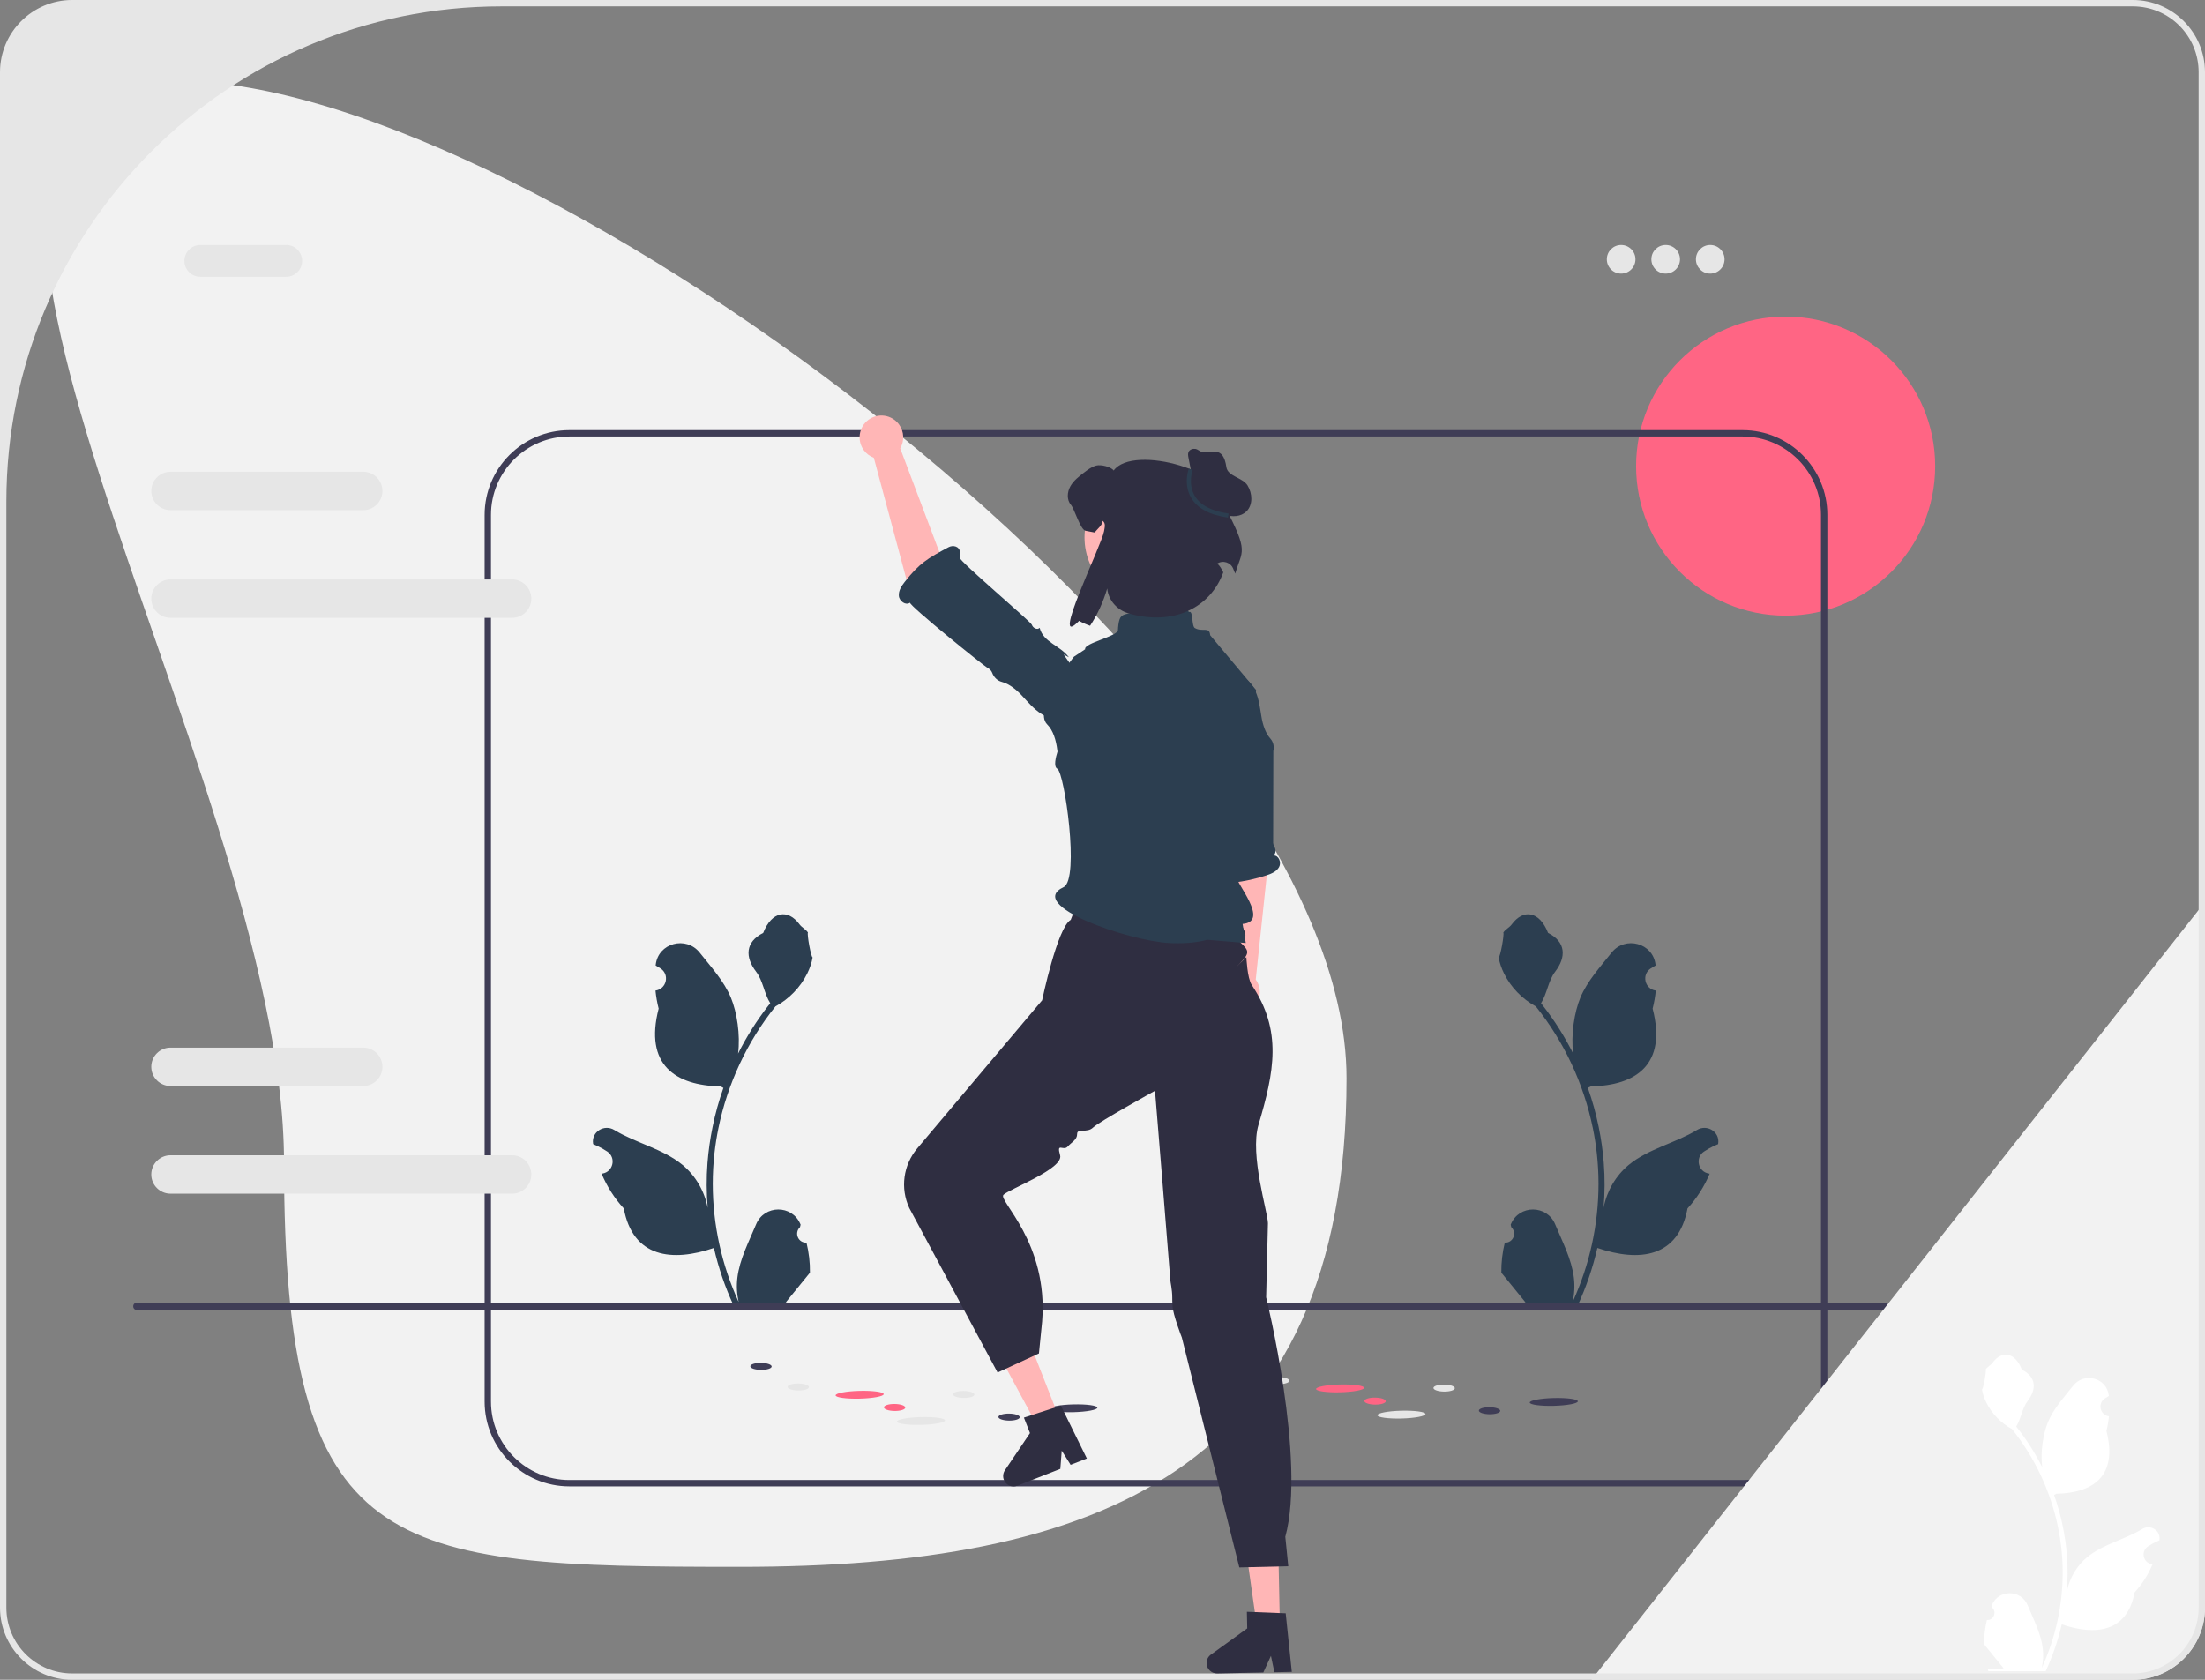 <svg xmlns="http://www.w3.org/2000/svg" width="693" height="528" viewBox="0 0 693 528" xmlns:xlink="http://www.w3.org/1999/xlink"><rect x="0" y="0" width="693" height="528" fill="#808080" stroke="none"/><g><circle cx="561.199" cy="146.514" r="47" fill="#ff6584"/><path d="M423.199,338.924c0,124.169-79.503,153.576-190.578,153.576s-143.355-2.929-143.355-127.097S-54.697,25.514,56.378,25.514,423.199,214.756,423.199,338.924Z" fill="#f2f2f2"/><path d="M547.672,467.204H178.947c-14.688,0-26.638-11.95-26.638-26.638V161.842c0-14.688,11.95-26.638,26.638-26.638h368.725c14.688,0,26.638,11.95,26.638,26.638V440.567c0,14.688-11.95,26.638-26.638,26.638ZM178.947,137.204c-13.585,0-24.638,11.052-24.638,24.638V440.567c0,13.585,11.052,24.638,24.638,24.638h368.725c13.585,0,24.638-11.052,24.638-24.638V161.842c0-13.585-11.052-24.638-24.638-24.638H178.947Z" fill="#3f3d56"/><g><ellipse cx="289.448" cy="446.65" rx="7.557" ry="1.226" transform="translate(-11.354 7.566) rotate(-1.469)" fill="#e6e6e6"/><ellipse cx="337.33" cy="442.662" rx="7.557" ry="1.226" transform="translate(-11.236 8.792) rotate(-1.469)" fill="#3f3d56"/><ellipse cx="270.174" cy="438.404" rx="7.557" ry="1.226" transform="translate(-11.149 7.07) rotate(-1.469)" fill="#ff6584"/><ellipse cx="250.879" cy="435.957" rx="1.102" ry="3.357" transform="translate(-187.89 681.885) rotate(-89.351)" fill="#e6e6e6"/><ellipse cx="239.167" cy="429.487" rx="1.102" ry="3.357" transform="translate(-193.001 663.777) rotate(-89.351)" fill="#3f3d56"/><ellipse cx="302.868" cy="438.304" rx="1.102" ry="3.357" transform="translate(-138.837 736.19) rotate(-89.351)" fill="#e6e6e6"/><ellipse cx="281.159" cy="442.398" rx="1.102" ry="3.357" transform="translate(-164.393 718.532) rotate(-89.351)" fill="#ff6584"/><ellipse cx="317.139" cy="445.428" rx="1.102" ry="3.357" transform="translate(-131.851 757.504) rotate(-89.351)" fill="#3f3d56"/></g><g><ellipse cx="440.448" cy="444.65" rx="7.557" ry="1.226" transform="translate(-11.253 11.436) rotate(-1.469)" fill="#e6e6e6"/><ellipse cx="488.33" cy="440.662" rx="7.557" ry="1.226" transform="translate(-11.135 12.662) rotate(-1.469)" fill="#3f3d56"/><ellipse cx="421.174" cy="436.404" rx="7.557" ry="1.226" transform="translate(-11.048 10.94) rotate(-1.469)" fill="#ff6584"/><ellipse cx="401.879" cy="433.957" rx="1.102" ry="3.357" transform="translate(-36.599 830.898) rotate(-89.351)" fill="#e6e6e6"/><ellipse cx="390.167" cy="427.487" rx="1.102" ry="3.357" transform="translate(-41.71 812.79) rotate(-89.351)" fill="#3f3d56"/><ellipse cx="453.868" cy="436.304" rx="1.102" ry="3.357" transform="translate(12.454 885.203) rotate(-89.351)" fill="#e6e6e6"/><ellipse cx="432.159" cy="440.398" rx="1.102" ry="3.357" transform="translate(-13.103 867.545) rotate(-89.351)" fill="#ff6584"/><ellipse cx="468.139" cy="443.428" rx="1.102" ry="3.357" transform="translate(19.44 906.517) rotate(-89.351)" fill="#3f3d56"/></g><path d="M253.46,390.582c-2.556,.16-3.968-3.015-2.035-4.866l.192-.765c-.025-.061-.051-.122-.076-.184-2.585-6.163-11.344-6.12-13.907,.052-2.275,5.478-5.17,10.966-5.883,16.758-.32,2.557-.176,5.162,.392,7.671-5.33-11.642-8.134-24.354-8.134-37.139,0-3.212,.176-6.424,.535-9.628,.296-2.621,.703-5.226,1.231-7.807,2.852-13.951,9.029-27.239,17.938-38.337,4.283-2.341,7.854-6.001,10.012-10.387,.775-1.582,1.382-3.284,1.67-5.018-.487,.064-1.838-7.359-1.47-7.815-.679-1.031-1.895-1.543-2.637-2.549-3.689-5.002-8.773-4.129-11.426,2.669-5.669,2.861-5.724,7.606-2.245,12.169,2.213,2.903,2.517,6.832,4.459,9.94-.2,.256-.408,.503-.607,.759-3.663,4.698-6.831,9.748-9.502,15.054,.755-5.896-.36-13-2.259-17.579-2.163-5.217-6.216-9.611-9.786-14.122-4.288-5.418-13.08-3.053-13.836,3.814-.007,.067-.014,.133-.021,.199,.53,.299,1.05,.617,1.557,.952,2.894,1.914,1.894,6.401-1.535,6.93l-.078,.012c.192,1.91,.519,3.803,.999,5.665-4.579,17.71,5.307,24.16,19.424,24.45,.312,.16,.615,.32,.927,.471-1.43,4.027-2.573,8.158-3.42,12.345-.759,3.699-1.286,7.439-1.582,11.194-.368,4.738-.336,9.5,.064,14.231l-.024-.168c-1.015-5.21-3.843-10.076-7.95-13.448-6.118-5.026-14.762-6.877-21.363-10.916-3.177-1.945-7.249,.568-6.694,4.252,.009,.059,.018,.118,.027,.176,.983,.399,1.942,.863,2.868,1.382,.53,.299,1.05,.617,1.557,.952,2.894,1.914,1.894,6.401-1.535,6.93l-.078,.012c-.056,.008-.104,.016-.16,.024,1.686,4.003,4.035,7.719,6.975,10.923,2.863,15.46,15.162,16.927,28.318,12.425h.008c1.438,6.264,3.54,12.385,6.24,18.218h22.293c.08-.248,.152-.503,.224-.751-2.062,.128-4.139,.008-6.169-.367,1.654-2.03,3.308-4.075,4.962-6.105,.04-.04,.072-.08,.104-.12,.839-1.039,1.686-2.069,2.525-3.108l0-.001c.053-3.189-.33-6.367-1.087-9.451l-.001-0Z" fill="#2c3e50"/><path d="M472.938,390.582c2.556,.16,3.968-3.015,2.035-4.866l-.192-.765c.025-.061,.051-.122,.076-.184,2.585-6.163,11.344-6.12,13.907,.052,2.275,5.478,5.17,10.966,5.883,16.758,.32,2.557,.176,5.162-.392,7.671,5.33-11.642,8.134-24.354,8.134-37.139,0-3.212-.176-6.424-.535-9.628-.296-2.621-.703-5.226-1.231-7.807-2.852-13.951-9.029-27.239-17.938-38.337-4.283-2.341-7.854-6.001-10.012-10.387-.775-1.582-1.382-3.284-1.67-5.018,.487,.064,1.838-7.359,1.47-7.815,.679-1.031,1.895-1.543,2.637-2.549,3.689-5.002,8.773-4.129,11.426,2.669,5.669,2.861,5.724,7.606,2.245,12.169-2.213,2.903-2.517,6.832-4.459,9.94,.2,.256,.408,.503,.607,.759,3.663,4.698,6.831,9.748,9.502,15.054-.755-5.896,.36-13,2.259-17.579,2.163-5.217,6.216-9.611,9.786-14.122,4.288-5.418,13.08-3.053,13.836,3.814,.007,.067,.014,.133,.021,.199-.53,.299-1.05,.617-1.557,.952-2.894,1.914-1.894,6.401,1.535,6.93l.078,.012c-.192,1.91-.519,3.803-.999,5.665,4.579,17.71-5.307,24.16-19.424,24.45-.312,.16-.615,.32-.927,.471,1.43,4.027,2.573,8.158,3.42,12.345,.759,3.699,1.286,7.439,1.582,11.194,.368,4.738,.336,9.5-.064,14.231l.024-.168c1.015-5.21,3.843-10.076,7.95-13.448,6.118-5.026,14.762-6.877,21.363-10.916,3.177-1.945,7.249,.568,6.694,4.252-.009,.059-.018,.118-.027,.176-.983,.399-1.942,.863-2.868,1.382-.53,.299-1.05,.617-1.557,.952-2.894,1.914-1.894,6.401,1.535,6.93l.078,.012c.056,.008,.104,.016,.16,.024-1.686,4.003-4.035,7.719-6.975,10.923-2.863,15.46-15.162,16.927-28.318,12.425h-.008c-1.438,6.264-3.54,12.385-6.24,18.218h-22.293c-.08-.248-.152-.503-.224-.751,2.062,.128,4.139,.008,6.169-.367-1.654-2.03-3.308-4.075-4.962-6.105-.04-.04-.072-.08-.104-.12-.839-1.039-1.686-2.069-2.525-3.108l-0-.001c-.053-3.189,.33-6.367,1.087-9.451l.001-0Z" fill="#2c3e50"/><path d="M41.872,410.606c0,.66,.53,1.19,1.19,1.19H678.352c.66,0,1.19-.53,1.19-1.19,0-.66-.53-1.19-1.19-1.19H43.062c-.66,0-1.19,.53-1.19,1.19Z" fill="#3f3d56"/></g><path d="M89.955,87h-27c-2.757,0-5-2.243-5-5s2.243-5,5-5h27c2.757,0,5,2.243,5,5s-2.243,5-5,5Z" fill="#e6e6e6"/><g><circle cx="509.5" cy="81.5" r="4.5" fill="#e6e6e6"/><circle cx="523.5" cy="81.5" r="4.5" fill="#e6e6e6"/><circle cx="537.5" cy="81.5" r="4.5" fill="#e6e6e6"/></g><path d="M693,283.5v221.81c0,12.51-10.18,22.69-22.69,22.69h-170.14l1.58-2,189.25-239.96,2-2.54Z" fill="#f2f2f2"/><path d="M670.31,0H22.69C10.18,0,0,10.18,0,22.69V505.31c0,12.51,10.18,22.69,22.69,22.69H670.31c12.51,0,22.69-10.18,22.69-22.69V22.69c0-12.51-10.18-22.69-22.69-22.69Zm20.69,505.31c0,11.427-9.263,20.69-20.69,20.69H22.69c-11.427,0-20.69-9.263-20.69-20.69V157.676C2,71.698,71.698,2,157.676,2H670.31c11.427,0,20.69,9.263,20.69,20.69V505.31Z" fill="#e6e6e6"/><path d="M398.383,272.842l-3.056-47.338c-.282-4.172-3.858-7.346-8.034-7.131h-0c-4.382,.226-7.678,4.082-7.22,8.446l4.682,49.075,1.588,29.94c-2.332,1.139-3.881,3.59-3.739,6.345,.19,3.682,3.329,6.512,7.011,6.322s6.512-3.329,6.322-7.011c-.069-1.344-.535-2.572-1.274-3.584l3.719-35.064Z" fill="#ffb6b6"/><path d="M400.3,268.919h0c.704-.742,.768-1.846,.247-2.726-.309-.522-.465-1.134-.41-1.739,.011-.118,.029-28.234,.055-28.349,.319-1.423,.02-2.886-.952-3.972-1.561-1.744-2.382-4.439-2.782-6.853-.438-2.642-.739-5.348-1.796-7.808-1.526-3.549-4.977-6.637-9.474-4.938-1.907,.721-3.465,2.156-4.486,3.921-2.14,3.702-2.007,8.081-1.84,12.268l-.876-1.626c.265,4.555-.403,9.162-1.95,13.455,1.008-.233,1.775,29.104,1.482,30.096-.293,.992-1.176,1.669-1.929,2.379-.948,.895-1.827,2.205-.861,3.485,.464,.615,1.206,.966,1.974,1.038,7.197,.68,14.533-.153,21.395-2.424,1.53-.506,3.164-1.191,3.919-2.615,.754-1.424-.107-3.674-1.716-3.594Z" fill="#2c3e50"/><g><polygon points="332.877 445.665 326.078 448.329 312.341 422.794 322.373 418.862 332.877 445.665" fill="#ffb6b6"/><path d="M315.503,465.153c.659,1.677,2.551,2.504,4.23,1.849l13.515-5.297,.438-5.727,2.795,4.456,5.101-1.995-8.165-16.619-1.815,.593-7.412,2.399-2.389,.779,1.906,4.864-7.873,11.685c-.599,.889-.722,2.015-.331,3.013Z" fill="#2f2e41"/></g><g><polygon points="402.244 510.517 394.944 510.668 390.875 481.959 401.648 481.735 402.244 510.517" fill="#ffb6b6"/><path d="M379.207,522.802c.039,1.802,1.529,3.232,3.331,3.197l14.513-.302,2.39-5.223,1.084,5.148,5.476-.11-1.92-18.416-1.908-.071-7.785-.309-2.511-.095,.108,5.223-11.425,8.245c-.869,.627-1.374,1.641-1.352,2.713Z" fill="#2f2e41"/></g><path d="M343.134,272.274l48.006,8.384-1.807,9.033s3.011,3.789,1.807,5.206c-1.204,1.418-3.613-.991-1.204,1.418s3.181,3.058-.433,6.671,2.211-2.16,2.211-2.16c0,0,.276,6.649,1.676,8.735,9.687,14.436,7.087,27.345,2.135,44.01-2.802,9.429,2.974,27.608,2.974,30.929l-.566,23.269s12.646,51.187,6.022,75.275l.936,9.265-15.389,.37-18.066-72.264s-2.831-7.242-2.921-9.944c-.09-2.702-.09-.293-.09-2.702s-.602-4.818-.602-5.42c0-.602-4.818-59.49-4.818-59.49,0,0-17.672,9.75-19.478,11.556-1.807,1.807-5.024,.154-5,2s-1.658,2.517-3,4c-1.342,1.483-3.555-1.508-2.35,2.707,1.204,4.215-15.989,10.624-17.796,12.431-1.807,1.807,14.146,14.862,12.146,39.862l-1,10-13,6-27.763-51.722c-2.872-6.199-1.893-13.501,2.512-18.724l39.252-46.554s4.766-22.872,8.982-25.28l6.624-16.862Z" fill="#2f2e41"/><path d="M388.648,275.574c.422-1.801-3.059-14.182-1.578-18.56,.97-2.867,3.3-4.98,3.27-8.395,0-.223-.012-.452-.042-.687-.012-.122-.037-.246-.055-.369,3.014-10.735,4.523-30.693,4.523-30.693l-14.423-17.199c-.009-.074-.021-.147-.029-.222-.295-2.541-2.437-.697-4.786-2.034-1.048-.59-.502-5.415-1.712-5.084-.042,.011-.079,.028-.119,.041l-.038-.041-2.379-2.559-13.088-1.204-3.041,4.149-.002,.03c-2.591,.48-3.257,.765-3.652,3.638-.072,.542-.12,1.084-.138,1.632-.089,2.049-10.803,4.105-10.312,6.054l-3.518,2.345s-13.22,16.478-8.402,21.295c1.831,1.831,2.788,4.872,3.18,8.178,.013,.112,.037,.212,.057,.318-.552,1.773-1.321,4.784-.062,5.433,2.242,1.157,7.071,34.809,1.969,37.21-12.086,5.689,20.336,16.892,33.235,17.572,3.782,.199,8.292-.018,11.906-1.03l12.118,1.024-1-6c8.684-.741-2.313-12.975-1.88-14.842Z" fill="#2c3e50"/><g><path d="M285.481,184.361l35.335,30.413c2.608,3.41,7.47,4.097,10.921,1.543h0c3.622-2.68,4.254-7.85,1.385-11.324l-37.712-30.977-12.485-33.079c1.349-2.298,1.284-5.274-.401-7.55-2.252-3.043-6.544-3.684-9.587-1.432-3.043,2.252-3.684,6.544-1.432,9.587,.822,1.111,1.918,1.898,3.123,2.344l10.852,40.476Z" fill="#ffb6b6"/><path d="M286.004,189.432h0c-.181,1.034,23.39,20.015,24.335,20.473,.56,.271,1.041,.707,1.338,1.255,.058,.107,.108,.217,.151,.33,.534,1.398,1.62,2.481,3.069,2.858,2.325,.606,4.556,2.447,6.269,4.286,1.874,2.012,3.667,4.157,5.968,5.662,3.319,2.172,8.025,2.856,10.909-1.15,1.223-1.699,1.742-3.811,1.614-5.901-.269-4.382-2.868-8.053-5.387-11.542l1.672,.894c-2.811-3.748-8.076-4.706-9.188-9.257-.73,.772-2.145,.062-2.457-.953-.312-1.015-22.941-20.096-22.7-21.13,.304-1.304,.312-2.923-1.241-3.471-.747-.263-1.58-.142-2.278,.232-6.544,3.502-9.126,5.014-13.711,10.851-1.022,1.301-2.032,2.815-1.87,4.461,.162,1.646,2.176,3.084,3.508,2.102Z" fill="#2c3e50"/></g><circle cx="361.56" cy="168.929" r="20.712" fill="#ffb6b6"/><path d="M160.952,182.13H53.583c-3.33,0-6.036,2.706-6.036,6.036s2.706,6.036,6.036,6.036h107.369c3.33,0,6.036-2.706,6.036-6.036s-2.706-6.036-6.036-6.036Z" fill="#e6e6e6"/><path d="M114.158,148.286H53.583c-3.33,0-6.036,2.706-6.036,6.036s2.706,6.036,6.036,6.036h60.575c3.33,0,6.036-2.706,6.036-6.036s-2.706-6.036-6.036-6.036Z" fill="#e6e6e6"/><path d="M160.952,363.13H53.583c-3.33,0-6.036,2.706-6.036,6.036s2.706,6.036,6.036,6.036h107.369c3.33,0,6.036-2.706,6.036-6.036s-2.706-6.036-6.036-6.036Z" fill="#e6e6e6"/><path d="M114.158,329.286H53.583c-3.33,0-6.036,2.706-6.036,6.036s2.706,6.036,6.036,6.036h60.575c3.33,0,6.036-2.706,6.036-6.036s-2.706-6.036-6.036-6.036Z" fill="#e6e6e6"/><path d="M624.465,509.211c2.066,.129,3.208-2.437,1.645-3.933l-.155-.618c.02-.05,.041-.099,.062-.148,2.089-4.982,9.17-4.947,11.241,.042,1.839,4.428,4.179,8.864,4.756,13.546,.258,2.067,.142,4.172-.316,6.2,4.308-9.411,6.575-19.687,6.575-30.021,0-2.597-.142-5.193-.433-7.783-.239-2.119-.568-4.224-.995-6.31-2.306-11.277-7.299-22.018-14.5-30.99-3.462-1.892-6.349-4.851-8.093-8.397-.626-1.279-1.117-2.655-1.35-4.056,.394,.052,1.486-5.949,1.188-6.317,.549-.833,1.532-1.247,2.131-2.06,2.982-4.043,7.091-3.337,9.236,2.157,4.582,2.313,4.627,6.148,1.815,9.837-1.789,2.347-2.035,5.522-3.604,8.035,.162,.207,.329,.407,.491,.614,2.961,3.798,5.522,7.88,7.681,12.169-.61-4.766,.291-10.508,1.826-14.21,1.748-4.217,5.025-7.769,7.91-11.415,3.466-4.379,10.573-2.468,11.184,3.083,.006,.054,.012,.107,.017,.161-.429,.242-.848,.499-1.259,.77-2.339,1.547-1.531,5.174,1.241,5.602l.063,.01c-.155,1.544-.42,3.074-.807,4.579,3.702,14.316-4.29,19.53-15.701,19.764-.252,.129-.497,.258-.749,.381,1.156,3.255,2.08,6.594,2.764,9.979,.614,2.99,1.04,6.013,1.279,9.049,.297,3.83,.271,7.68-.052,11.503l.019-.136c.82-4.211,3.107-8.145,6.427-10.87,4.946-4.063,11.933-5.559,17.268-8.824,2.568-1.572,5.859,.459,5.411,3.437l-.022,.143c-.794,.323-1.569,.698-2.319,1.117-.429,.242-.848,.499-1.259,.77-2.339,1.547-1.531,5.174,1.241,5.602l.063,.01c.045,.006,.084,.013,.129,.019-1.363,3.236-3.262,6.239-5.639,8.829-2.315,12.497-12.256,13.683-22.89,10.044h-.006c-1.163,5.064-2.861,10.011-5.044,14.726h-18.02c-.065-.2-.123-.407-.181-.607,1.666,.103,3.346,.006,4.986-.297-1.337-1.641-2.674-3.294-4.011-4.935-.032-.032-.058-.065-.084-.097-.678-.84-1.363-1.673-2.041-2.512l-0-.001c-.042-2.578,.267-5.147,.879-7.64l.001-0Z" fill="#fff"/><g><path d="M384.83,159.016c2.897-10.563-28.679-19.621-34.815-11.114-.853-1.209-4.007-1.944-5.453-1.573-1.447,.371-2.664,1.298-3.851,2.196-1.632,1.254-3.324,2.552-4.326,4.355-1.009,1.796-1.165,4.244,.193,5.802,1.076,1.239,2.966,7.823,4.584,8.15,1.128,.23,2.077,.415,2.894,.549,.727-1.061,2.581-2.394,2.448-3.677,1.098,.727,.697,2.006,.476,3.314-.737,4.354-17.346,38.055-7.833,28.124,.942,.556,2.107,1.076,3.45,1.551,2.278-3.435,4.147-7.486,5.379-11.723l.009,.078c.424,3.682,3.115,6.703,6.674,7.734,14.279,4.137,25.83-1.933,29.803-12.88-1.455-2.953-2.088-2.632-1.958-2.72,1.816-1.224,4.311-.423,5.092,1.622,.23,.603,.439,1.118,.62,1.506,2.07-7.405,4.532-6.336-3.385-21.294Z" fill="#2f2e41"/><path d="M374.979,151.353l-1.459-7.457c-.123-.627-.239-1.307,.044-1.88,.363-.736,1.297-1.041,2.109-.924,.812,.117,1.42,.859,2.228,1.002,2.81,.497,6.524-2.279,7.531,4.742,.42,2.927,5.091,3.237,6.651,5.749,1.56,2.512,1.751,6.139-.377,8.191-1.7,1.639-4.431,1.828-6.639,.991-2.208-.837-3.981-2.529-5.529-4.312-1.548-1.784-2.95-3.714-4.736-5.259" fill="#2f2e41"/><path d="M385.942,162.695c-5.698-.796-9.582-2.868-11.544-6.159-2.568-4.307-.848-9.05-.773-9.25l1.204,.448c-.016,.044-1.576,4.385,.68,8.156,1.755,2.933,5.325,4.795,10.611,5.533l-.178,1.273Z" fill="#2c3e50"/></g></svg>